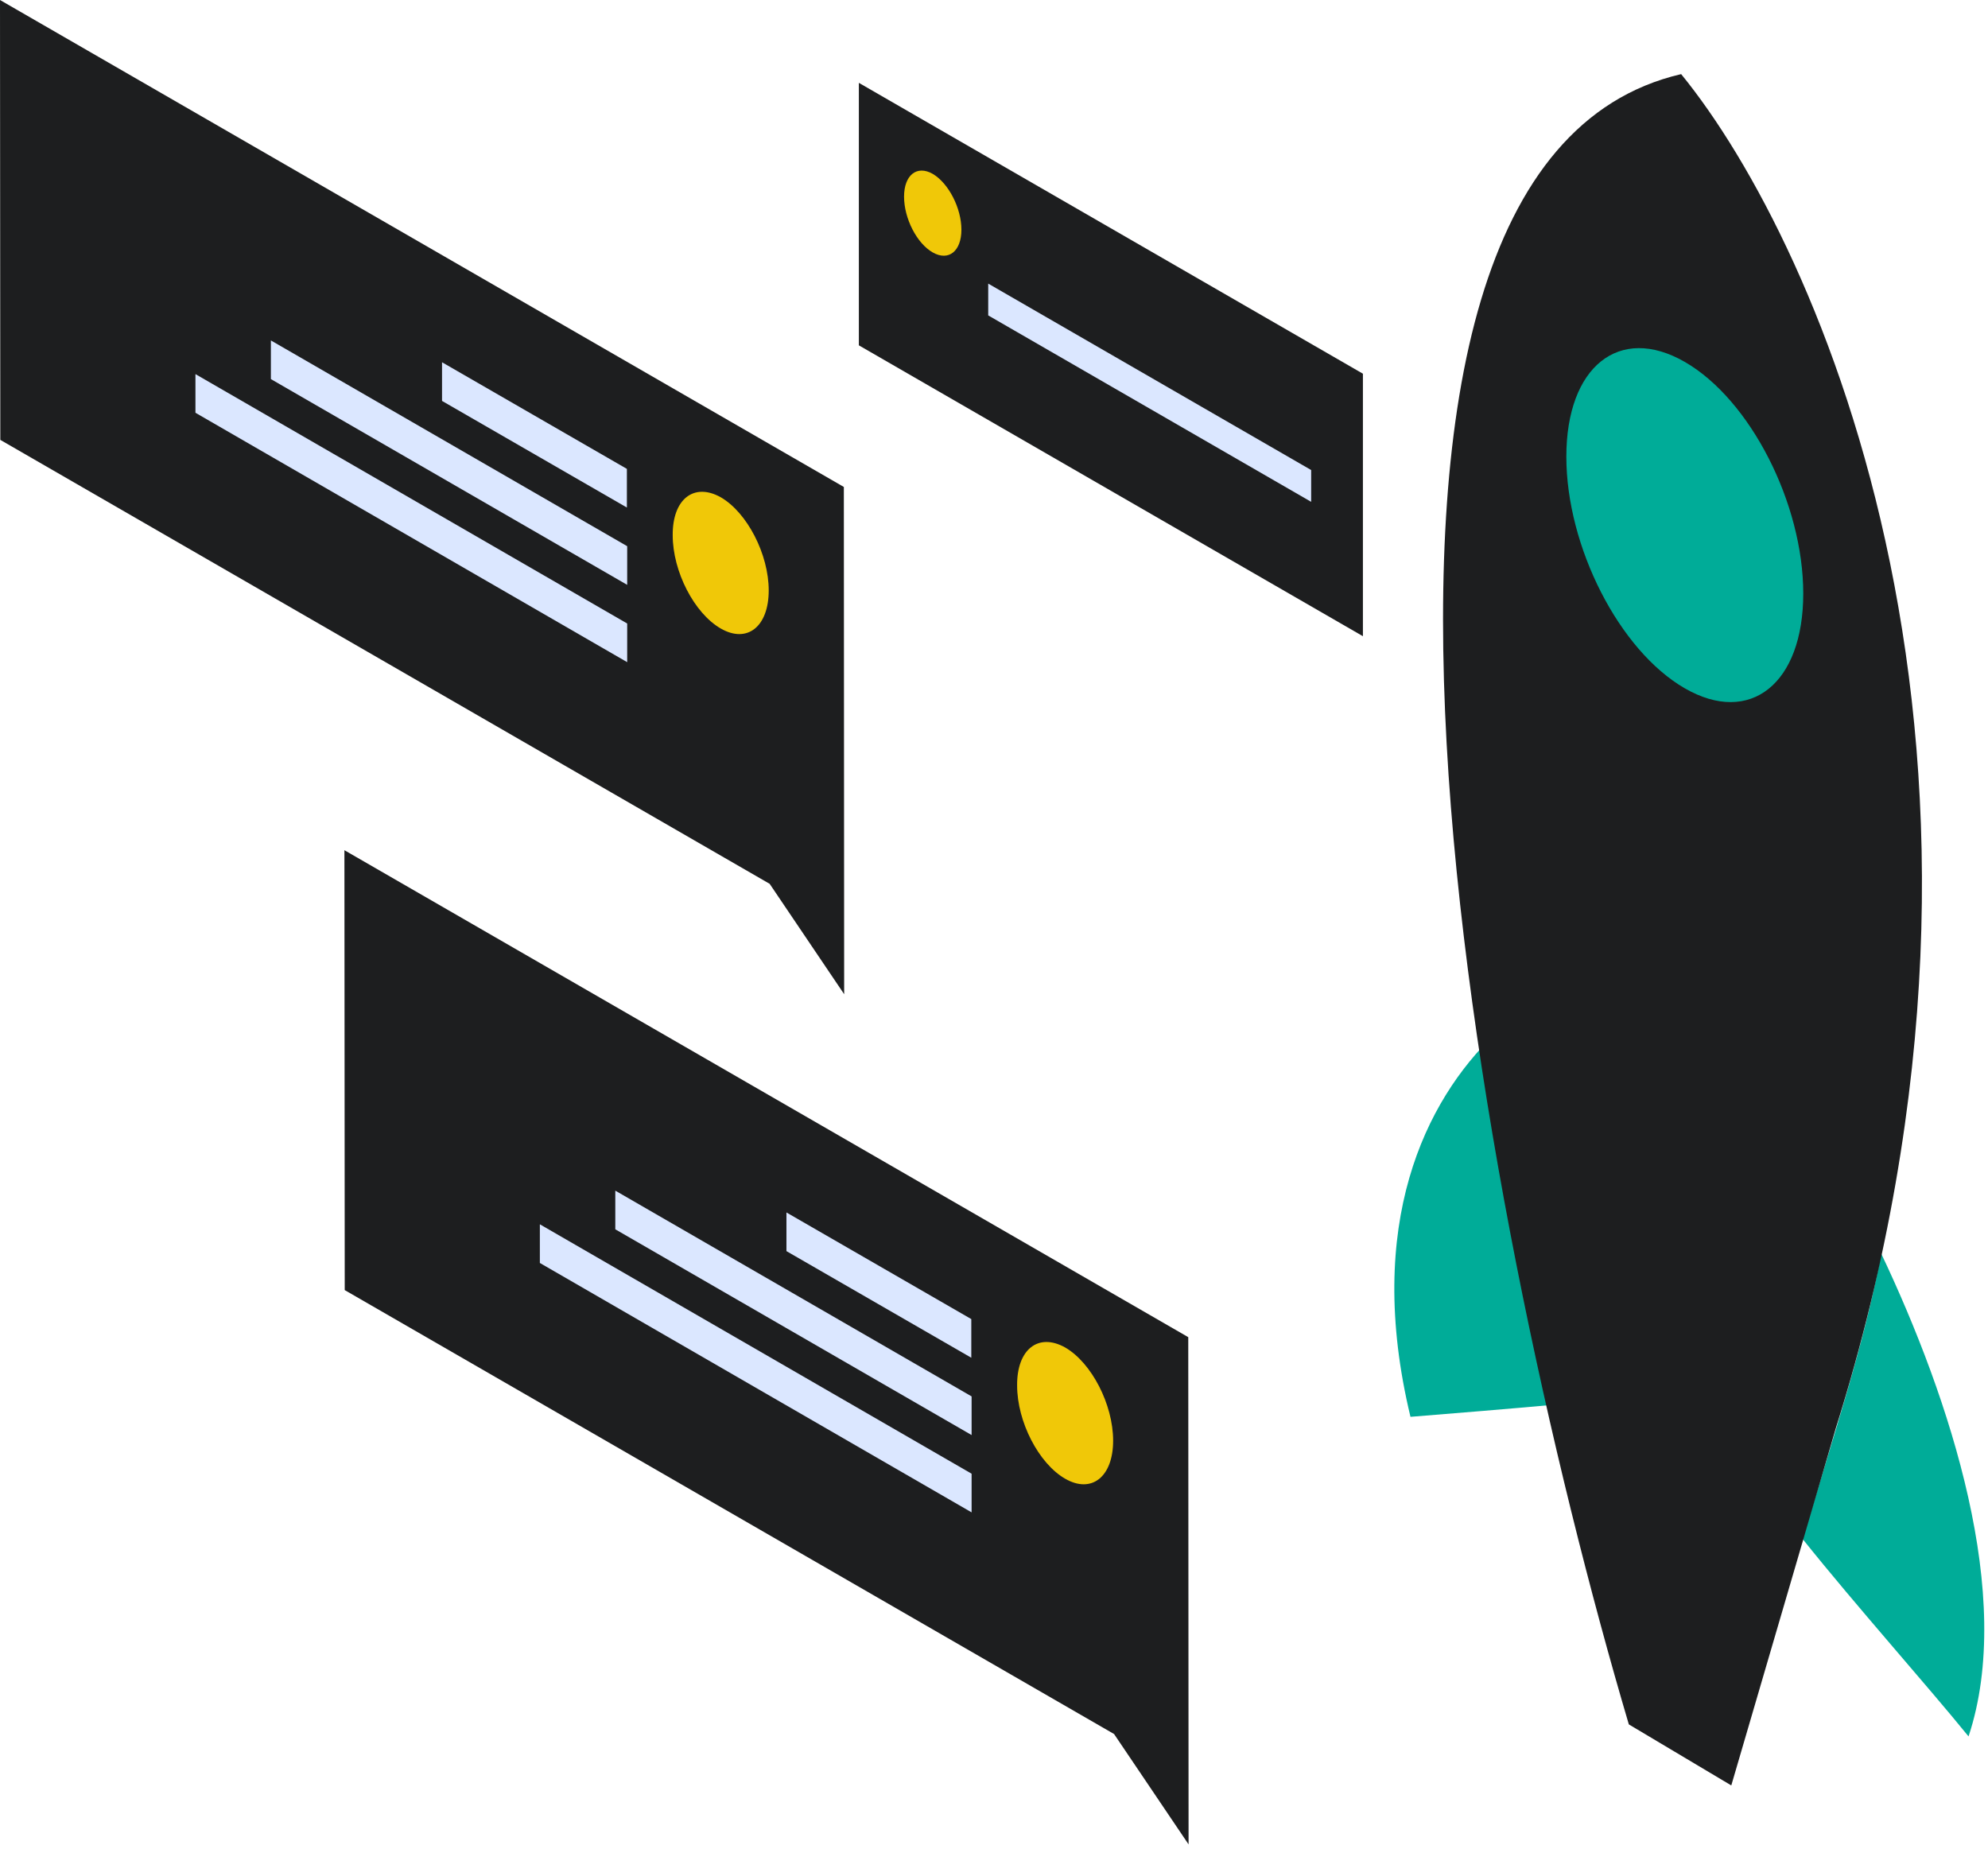 <svg width="456" height="424" viewBox="0 0 456 424" fill="none" xmlns="http://www.w3.org/2000/svg">
<path d="M413.499 353C425.798 368.373 441.955 386.46 451.537 398.258C462.191 366.224 447.373 320.963 431.5 287.5C427.638 308.307 420.435 329.618 413.499 353Z" fill="#00AC98"/>
<path d="M342.834 237.225C327.032 252.384 312.875 280.699 323.529 324.959C333.11 324.173 346.696 323.1 358.994 321.956C351.987 290.495 346.696 262.394 342.834 237.225Z" fill="#00AC98"/>
<path d="M193.559 111.688L0 0L0.072 100.891L176.542 202.711L193.631 228.024L193.559 111.688Z" fill="#1D1E1F"/>
<path d="M143.793 107.541L101.392 83.086V91.953L143.793 116.407V107.541Z" fill="#DBE7FF"/>
<path d="M143.863 125.273L62.135 78.081V86.948L143.863 134.14V125.273Z" fill="#DBE7FF"/>
<path d="M143.863 143.006L44.831 85.804V94.67L143.863 151.873V143.006Z" fill="#DBE7FF"/>
<path d="M154.303 122.771C154.303 131.065 159.237 140.647 165.315 144.15C171.392 147.654 176.326 143.721 176.326 135.427C176.326 127.132 171.392 117.551 165.315 114.047C159.165 110.615 154.232 114.476 154.303 122.771Z" fill="#F0C808"/>
<path d="M272.559 306.688L79 195L79.072 295.891L255.542 397.711L272.631 423.024L272.559 306.688Z" fill="#1D1E1F"/>
<path d="M222.793 302.541L180.392 278.086V286.953L222.793 311.407V302.541Z" fill="#DBE7FF"/>
<path d="M222.863 320.273L141.135 273.081V281.948L222.863 329.14V320.273Z" fill="#DBE7FF"/>
<path d="M222.863 338.006L123.831 280.804V289.67L222.863 346.873V338.006Z" fill="#DBE7FF"/>
<path d="M233.303 317.771C233.303 326.065 238.237 335.647 244.315 339.15C250.392 342.654 255.326 338.721 255.326 330.427C255.326 322.132 250.392 312.551 244.315 309.047C238.165 305.615 233.232 309.476 233.303 317.771Z" fill="#F0C808"/>
<path d="M312.621 85.712L197.001 19V79.206L312.621 145.918V85.712Z" fill="#1D1E1F"/>
<path d="M226.675 65.048L300.752 107.807V115.1L226.675 72.341V65.048Z" fill="#DBE7FF"/>
<path d="M220.525 52.678C220.525 57.612 217.594 59.971 213.947 57.898C210.3 55.824 207.369 50.104 207.369 45.099C207.369 40.165 210.3 37.805 213.947 39.879C217.594 42.024 220.525 47.744 220.525 52.678Z" fill="#F0C808"/>
<path d="M421.116 327.5C469.516 173.1 417.616 56.167 385.616 17C292.816 38.6 338.95 278.333 373.616 395.5L397.116 409.5L421.116 327.5Z" fill="#1D1E1F"/>
<path d="M413.623 136.133C413.623 156.798 401.468 166.522 386.452 157.87C371.436 149.218 359.281 125.408 359.281 104.743C359.281 84.079 371.436 74.355 386.452 83.007C401.468 91.658 413.623 115.469 413.623 136.133Z" fill="#00AC98"/>
</svg>
